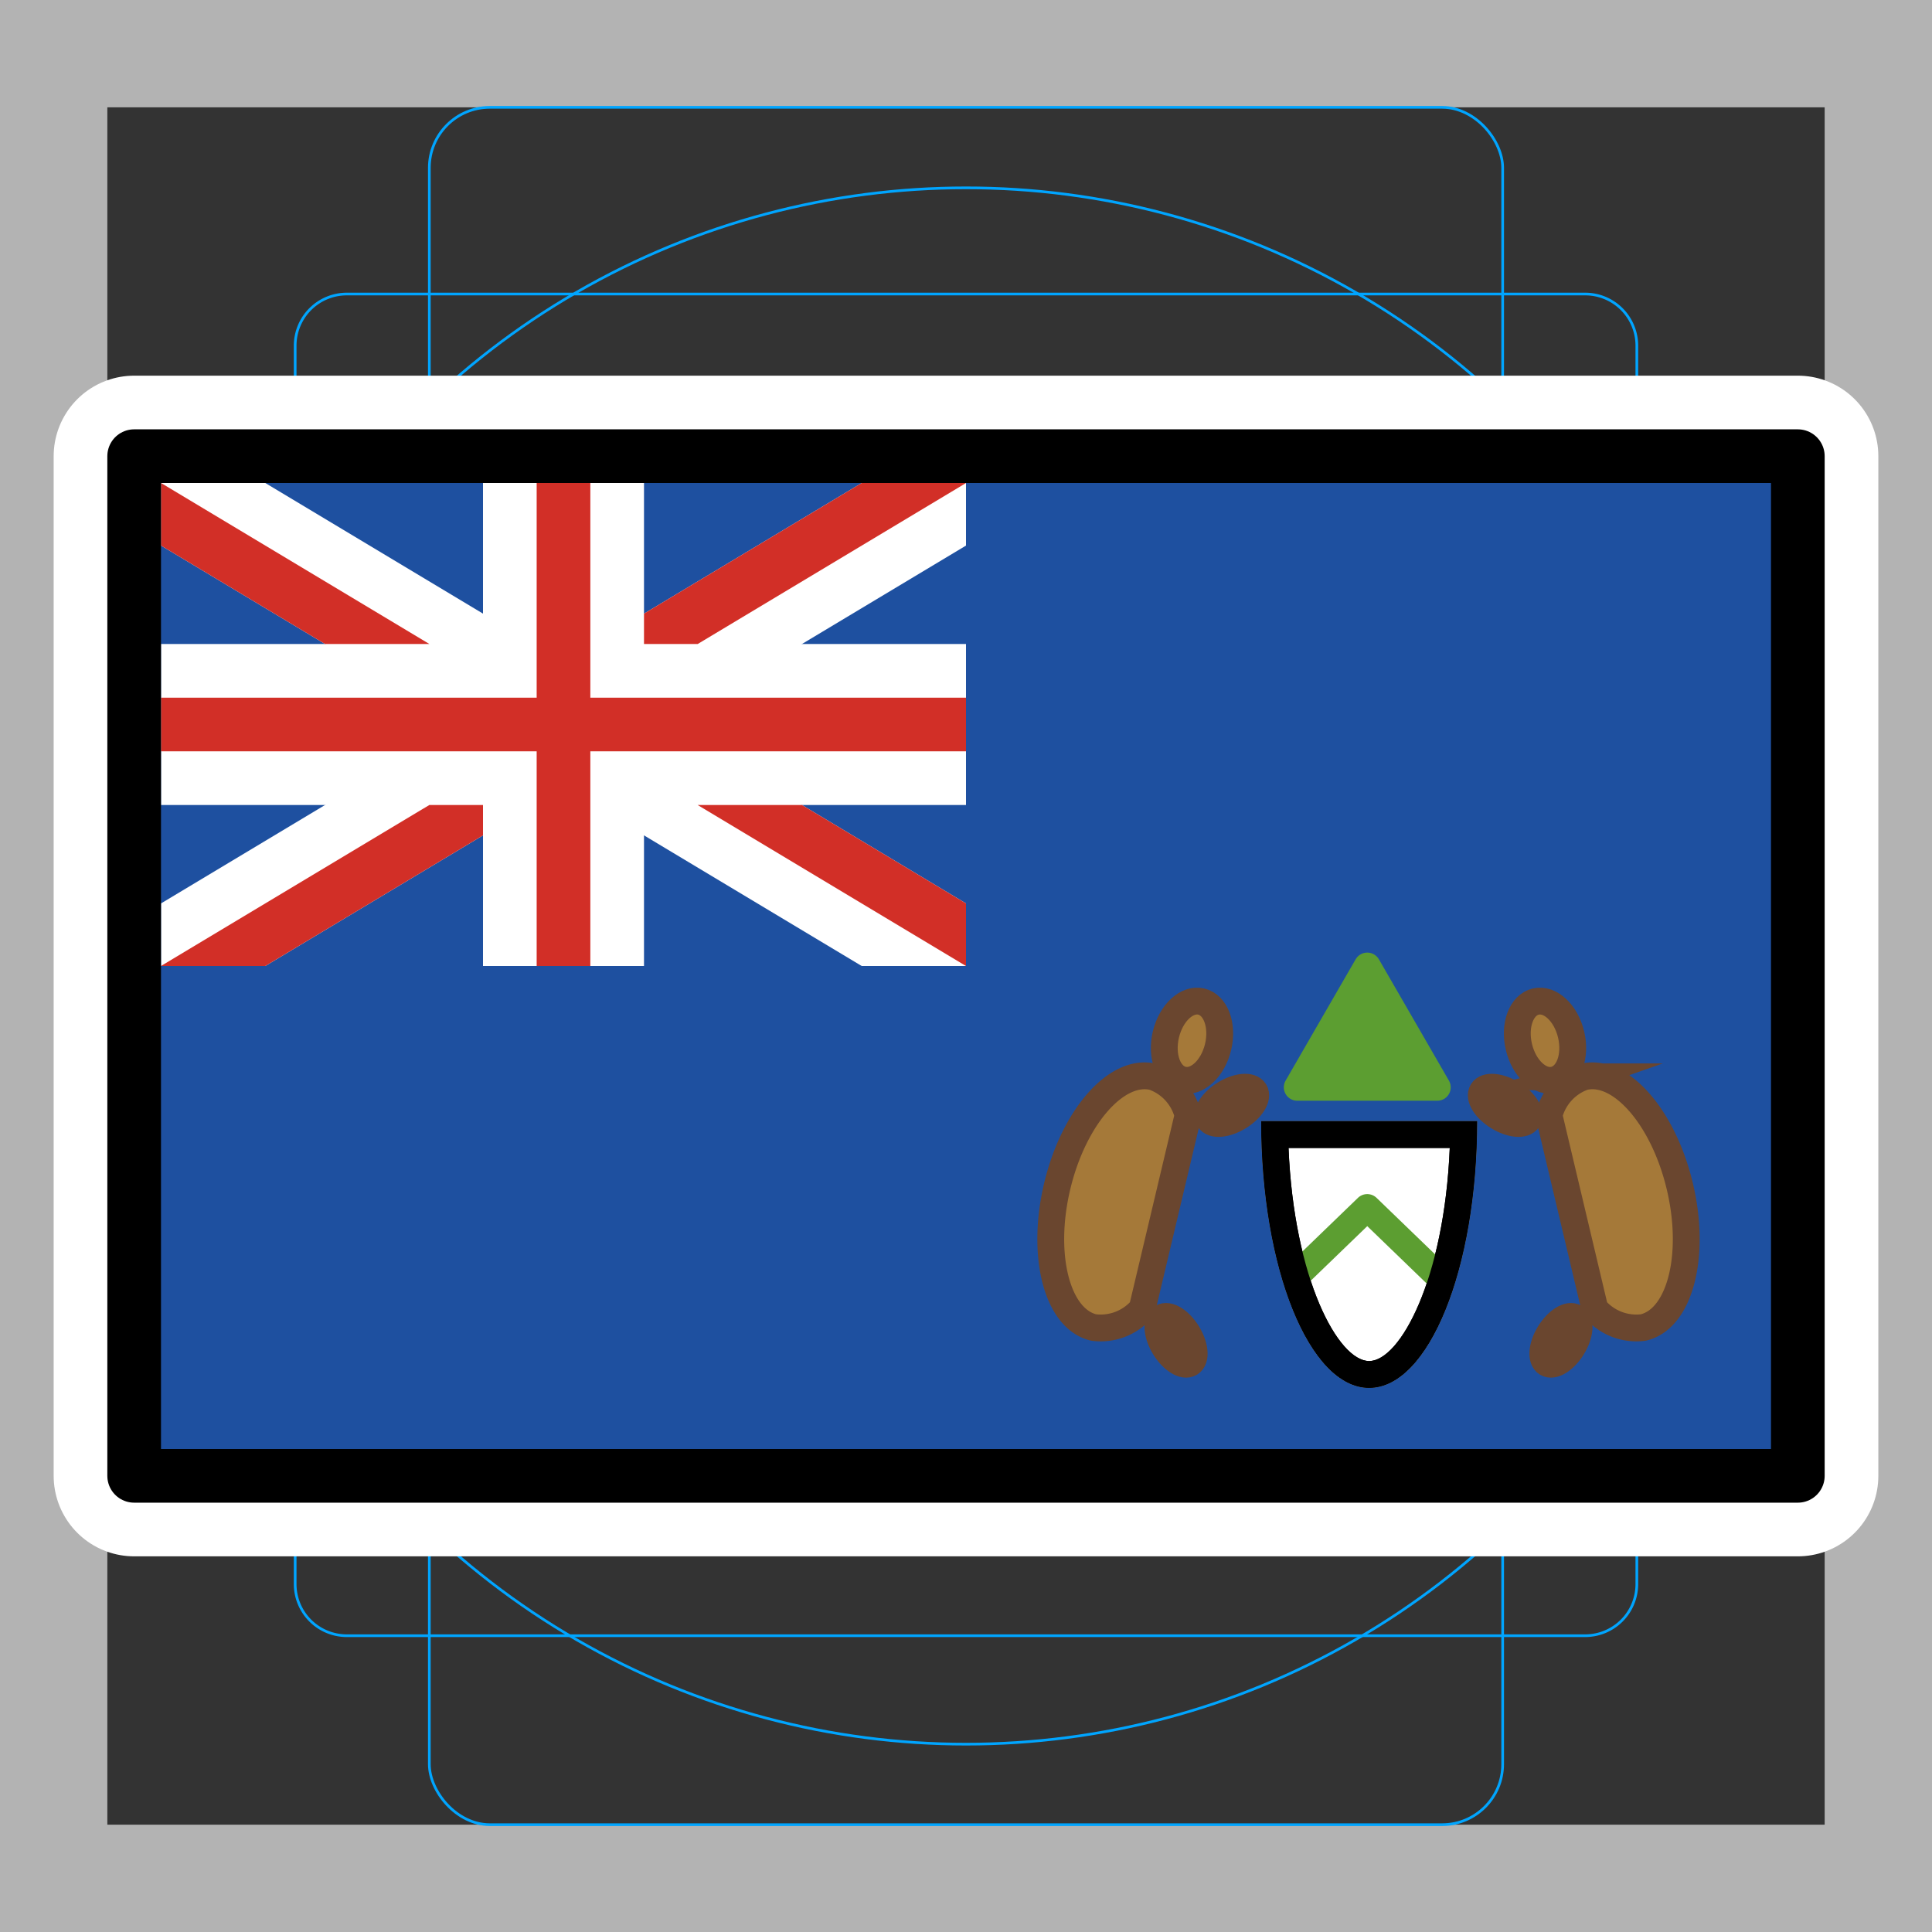 <svg viewBox="0 0 72 72" xmlns="http://www.w3.org/2000/svg"><rect x="0" y="0" width="72" height="72" fill="#333333" stroke="none"/><path fill="#b3b3b3" d="M68 4v64H4V4h64m4-4H0v72h72V0z"/><path fill="none" stroke="#00a5ff" stroke-miterlimit="10" stroke-width=".1" d="M12.923 10.958h46.154A1.923 1.923 0 0161 12.881v46.154a1.923 1.923 0 01-1.923 1.923H12.923A1.923 1.923 0 0111 59.035V12.881a1.923 1.923 0 011.923-1.923z"/><rect x="16" y="4" rx="2.254" ry="2.254" width="40" height="64" fill="none" stroke="#00a5ff" stroke-miterlimit="10" stroke-width=".1"/><rect x="16" y="4" rx="2.254" ry="2.254" width="40" height="64" transform="rotate(90 36 36)" fill="none" stroke="#00a5ff" stroke-miterlimit="10" stroke-width=".1"/><circle cx="36" cy="36" r="29" fill="none" stroke="#00a5ff" stroke-miterlimit="10" stroke-width=".1"/><path d="M5 17h62v38H5z" stroke-linecap="round" stroke-miterlimit="10" stroke-width="6" stroke="#fff" fill="none" stroke-linejoin="round"/><path fill="#1e50a0" d="M5 17h62v38H5z"/><path fill="#fff" d="M9.887 18H6v2.332L32.113 36H36v-2.332L9.887 18z"/><path fill="#fff" d="M36 20.332V18h-3.887L6 33.668V36h3.887L36 20.332z"/><path fill="#fff" d="M6 24h30v6H6z"/><path fill="#fff" d="M18 18h6v18h-6z"/><path fill="#d22f27" d="M20 18h2v18h-2z"/><path fill="#d22f27" d="M6 26h30v2H6zm30 7.668L29.887 30H26l10 6v-2.332zM36 18h-3.887L24 22.868V24h2.001L36 18.001V18zM6 20.332L12.113 24h3.888l-10-6-.001.001v2.331zM6 36h3.887L18 31.132V30h-2L6 35.999V36z"/><path fill="#5c9e31" stroke="#5c9e31" stroke-linecap="round" stroke-linejoin="round" d="M50.954 36l1.305 2.26 1.305 2.261h-5.22l1.305-2.261L50.954 36z"/><path fill="#fff" d="M55.048 41.782c0 5.49-1.801 9.94-4.024 9.94S47 47.271 47 41.781z"/><path d="M54.028 42.782c-.201 4.879-1.848 7.94-3.004 7.94s-2.802-3.06-3.004-7.94h6.008m1.02-1H47c0 5.49 1.802 9.94 4.024 9.94s4.024-4.45 4.024-9.94z"/><ellipse cx="45.906" cy="41.193" rx="1" ry=".5" transform="rotate(-31.65 45.906 41.193)" fill="#a57939" stroke="#6a462f" stroke-miterlimit="10"/><ellipse cx="43.828" cy="49.95" rx=".5" ry="1" transform="rotate(-31.65 43.828 49.95)" fill="#a57939" stroke="#6a462f" stroke-miterlimit="10"/><path fill="#a57939" stroke="#6a462f" stroke-miterlimit="10" d="M40.757 49.472c-1.363-.323-1.972-2.677-1.36-5.257s2.214-4.409 3.577-4.085a2.023 2.023 0 011.3 1.439l-1.708 7.202a2.023 2.023 0 01-1.809.701z"/><ellipse cx="56.094" cy="41.193" rx=".5" ry="1" transform="rotate(-58.35 56.094 41.193)" fill="#a57939" stroke="#6a462f" stroke-miterlimit="10"/><ellipse cx="58.172" cy="49.95" rx="1" ry=".5" transform="rotate(-58.35 58.172 49.95)" fill="#a57939" stroke="#6a462f" stroke-miterlimit="10"/><path fill="#a57939" stroke="#6a462f" stroke-miterlimit="10" d="M61.243 49.472c1.363-.323 1.972-2.677 1.36-5.257s-2.214-4.409-3.577-4.085a2.023 2.023 0 00-1.3 1.439l1.708 7.202a2.023 2.023 0 001.809.701z"/><path fill="#5c9e31" d="M53.565 48.02a.5.5 0 01-.348-.14l-2.263-2.185-2.263 2.185a.5.5 0 01-.695-.719l2.61-2.52a.5.5 0 01.695 0l2.61 2.52a.5.5 0 01-.347.86z"/><path d="M54.028 42.782c-.201 4.879-1.848 7.94-3.004 7.94s-2.802-3.06-3.004-7.94h6.008m1.02-1H47c0 5.49 1.802 9.94 4.024 9.94s4.024-4.45 4.024-9.94z"/><ellipse cx="57.578" cy="38.785" rx="1" ry="1.5" transform="rotate(-13.35 57.579 38.785)" fill="#a57939" stroke="#6a462f" stroke-miterlimit="10"/><ellipse cx="44.422" cy="38.785" rx="1.5" ry="1" transform="rotate(-76.65 44.422 38.785)" fill="#a57939" stroke="#6a462f" stroke-miterlimit="10"/><g><path fill="none" stroke="#000" stroke-linecap="round" stroke-linejoin="round" stroke-width="2" d="M5 17h62v38H5z"/></g></svg>